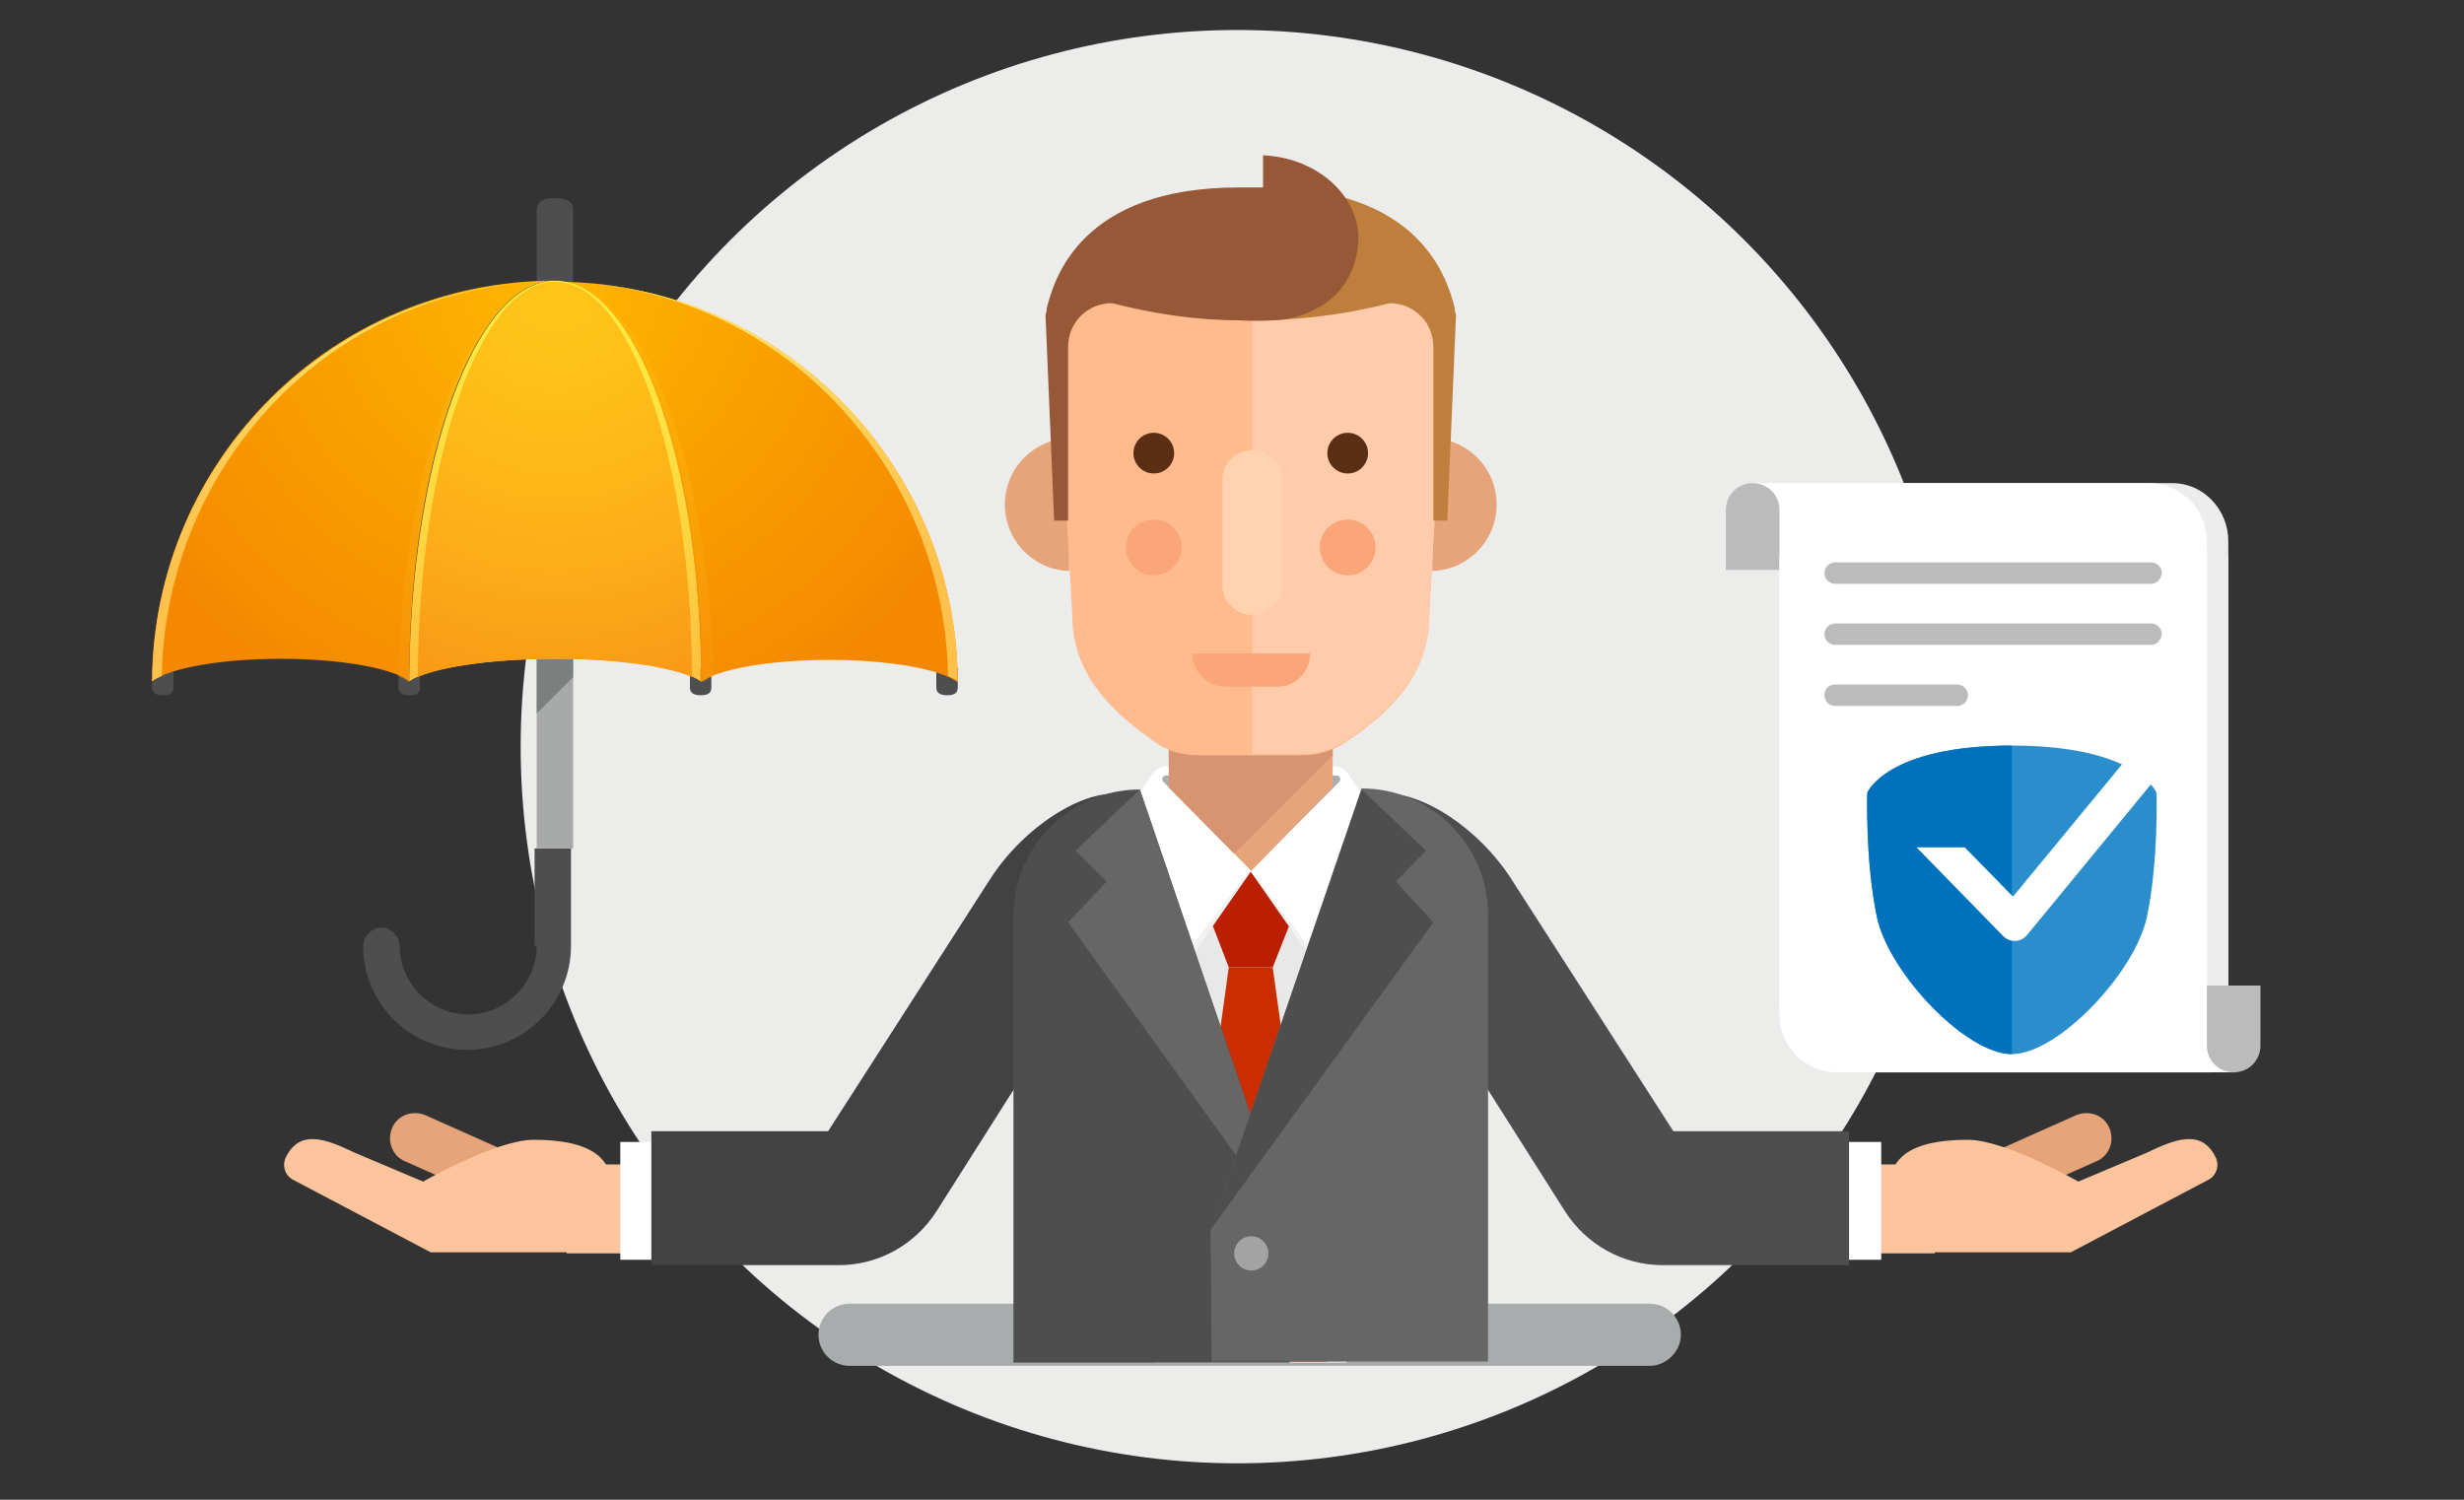 <?xml version="1.0" encoding="utf-8"?>
<!-- Generator: Adobe Illustrator 19.0.0, SVG Export Plug-In . SVG Version: 6.00 Build 0)  -->
<svg version="1.0" xmlns="http://www.w3.org/2000/svg" xmlns:xlink="http://www.w3.org/1999/xlink" x="0px" y="0px"
	 viewBox="0 0 230 140" enable-background="new 0 0 230 140" xml:space="preserve">
<rect x="0" y="0" width="230" height="140" fill="#333333" stroke="none"/>
<g id="Layer_2">
</g>
<g id="Layer_1">
</g>
<g id="Layer_6">
</g>
<g id="Layer_5">
</g>
<g id="Layer_7">
</g>
<g id="Layer_9">
</g>
<g id="Layer_8">
</g>
<g id="Layer_11">
</g>
<g id="Layer_12">
</g>
<g id="Layer_4">
</g>
<g id="Layer_10">
</g>
<g id="Layer_13">
</g>
<g id="Layer_15">
</g>
<g id="Layer_16">
</g>
<g id="Layer_17">
</g>
<g id="Layer_20">
</g>
<g id="Layer_19">
</g>
<g id="Layer_18">
</g>
<g id="Layer_21">
</g>
<g id="Layer_22">
	<g id="XMLID_171_">
		<circle id="XMLID_233_" fill="#ECECEB" cx="115.5" cy="69.7" r="66.9"/>
		<g id="XMLID_241_">
			<g id="XMLID_3093_">
				<g id="XMLID_3104_">
					<g id="XMLID_3123_">
						<path id="XMLID_3125_" fill="#4E4E4E" d="M53.5,19.6c0-0.9-0.8-1.1-1.7-1.1c-0.9,0-1.7,0.2-1.7,1.1v19.7h3.4V19.6z"/>
						<path id="XMLID_3124_" fill="#4E4E4E" d="M50.1,88.3c0,3.5-2.9,6.4-6.4,6.4s-6.4-2.9-6.4-6.4c0-0.9-0.8-1.7-1.7-1.7
							c-0.9,0-1.7,0.8-1.7,1.7c0,5.4,4.4,9.7,9.7,9.7c5.4,0,9.7-4.4,9.7-9.7v-9.1h-3.4V88.3z"/>
					</g>
					<path id="XMLID_3122_" fill="#4E4E4E" d="M14.2,62.4v1.8c0,0.5,0.4,0.7,1,0.7c0.5,0,1-0.1,1-0.7v-1.8H14.2z"/>
					<path id="XMLID_3121_" fill="#4E4E4E" d="M37.2,62.4v1.8c0,0.5,0.4,0.7,1,0.7s1-0.1,1-0.7v-1.8H37.2z"/>
					<path id="XMLID_3120_" fill="#4E4E4E" d="M64.4,62.4v1.8c0,0.5,0.4,0.7,1,0.7c0.5,0,1-0.1,1-0.7v-1.8H64.4z"/>
					<path id="XMLID_3119_" fill="#4E4E4E" d="M87.4,62.4v1.8c0,0.5,0.4,0.7,1,0.7c0.5,0,1-0.1,1-0.7v-1.8H87.4z"/>
					<rect id="XMLID_3118_" x="50.1" y="39.3" fill="#A7AAA8" width="3.4" height="39.9"/>
					<path id="XMLID_3117_" fill="#7B7F7D" d="M50.1,66.6l3.4-3.4v-3.9c-1-0.1-2.2-0.3-3.4-0.5V66.6z"/>
					<g id="XMLID_3113_">
						<radialGradient id="XMLID_2_" cx="51.115" cy="25.825" r="45.923" gradientUnits="userSpaceOnUse">
							<stop  offset="0" style="stop-color:#FFB600"/>
							<stop  offset="1" style="stop-color:#F48800"/>
						</radialGradient>
						<path id="XMLID_3116_" fill="url(#XMLID_2_)" d="M38.2,63.6c0-20.7,6.1-37.4,13.6-37.4c-20.7,0-37.5,16.7-37.6,37.4
							c1.5-1.2,6.3-2.1,12-2.1C31.9,61.5,36.7,62.4,38.2,63.6z"/>
						<radialGradient id="XMLID_3_" cx="51.115" cy="25.825" r="45.923" gradientUnits="userSpaceOnUse">
							<stop  offset="0" style="stop-color:#FFB600"/>
							<stop  offset="1" style="stop-color:#F48800"/>
						</radialGradient>
						<path id="XMLID_3115_" fill="url(#XMLID_3_)" d="M51.8,26.3c7.5,0,13.6,16.7,13.6,37.4c1.5-1.2,6.3-2.1,12-2.1
							c5.7,0,10.5,0.9,12,2.1C89.3,43,72.5,26.3,51.8,26.3z"/>
						<radialGradient id="XMLID_4_" cx="51.849" cy="26.56" r="40.046" gradientUnits="userSpaceOnUse">
							<stop  offset="0" style="stop-color:#FFED42"/>
							<stop  offset="0.276" style="stop-color:#FFE741"/>
							<stop  offset="0.648" style="stop-color:#FFD640"/>
							<stop  offset="1" style="stop-color:#FFBF3E"/>
						</radialGradient>
						<path id="XMLID_3114_" fill="url(#XMLID_4_)" d="M38.2,63.6c1.7-1.2,7.2-2.1,13.6-2.1c6.5,0,11.9,0.9,13.6,2.1
							c0-20.7-6.1-37.4-13.6-37.4C44.3,26.3,38.3,43,38.2,63.6z"/>
					</g>
					<g id="XMLID_3111_">
						
							<radialGradient id="XMLID_5_" cx="7.689" cy="26.56" r="40.046" gradientTransform="matrix(0.941 0 0 1 44.609 0)" gradientUnits="userSpaceOnUse">
							<stop  offset="0" style="stop-color:#FFC51A"/>
							<stop  offset="0.276" style="stop-color:#FEBF19"/>
							<stop  offset="0.648" style="stop-color:#FCAE18"/>
							<stop  offset="1" style="stop-color:#F99716"/>
						</radialGradient>
						<path id="XMLID_3112_" fill="url(#XMLID_5_)" d="M51.8,61.5c5.7,0,10.5,0.7,12.8,1.7c-0.1-20.5-5.8-36.9-12.8-36.9
							c-7,0-12.7,16.5-12.8,36.9C41.3,62.2,46.2,61.5,51.8,61.5z"/>
					</g>
					<g id="XMLID_3109_">
						<radialGradient id="XMLID_6_" cx="51.115" cy="25.825" r="45.923" gradientUnits="userSpaceOnUse">
							<stop  offset="0" style="stop-color:#FFF378"/>
							<stop  offset="0.997" style="stop-color:#FFC14C"/>
						</radialGradient>
						<path id="XMLID_3110_" fill="url(#XMLID_6_)" d="M88.5,63.1c0.4,0.2,0.7,0.3,0.9,0.5C89.3,43,72.5,26.3,51.8,26.3
							C71.8,26.3,88.1,42.7,88.5,63.1z"/>
					</g>
					<g id="XMLID_3107_">
						
							<radialGradient id="XMLID_7_" cx="1514.942" cy="25.825" r="45.923" gradientTransform="matrix(-1 0 0 1 1567.449 0)" gradientUnits="userSpaceOnUse">
							<stop  offset="0" style="stop-color:#FFF378"/>
							<stop  offset="0.997" style="stop-color:#FFC14C"/>
						</radialGradient>
						<path id="XMLID_3108_" fill="url(#XMLID_7_)" d="M15.1,63.1c-0.4,0.2-0.7,0.3-0.9,0.5C14.3,43,31.1,26.3,51.8,26.3
							C31.8,26.3,15.5,42.7,15.1,63.1z"/>
					</g>
					<radialGradient id="XMLID_8_" cx="44.534" cy="26.563" r="38.725" gradientUnits="userSpaceOnUse">
						<stop  offset="0" style="stop-color:#FFC51A"/>
						<stop  offset="0.276" style="stop-color:#FEBF19"/>
						<stop  offset="0.648" style="stop-color:#FCAE18"/>
						<stop  offset="1" style="stop-color:#F99716"/>
					</radialGradient>
					<path id="XMLID_3106_" opacity="0.31" fill="url(#XMLID_8_)" d="M37.2,63.1c0.4,0.2,0.7,0.4,1,0.6c0-20.7,6.1-37.4,13.6-37.4
						C44.1,26.3,37.7,42.5,37.2,63.1z"/>
					
						<radialGradient id="XMLID_9_" cx="1446.004" cy="26.563" r="38.725" gradientTransform="matrix(-1 0 0 1 1505.274 0)" gradientUnits="userSpaceOnUse">
						<stop  offset="0" style="stop-color:#FFC51A"/>
						<stop  offset="0.276" style="stop-color:#FEBF19"/>
						<stop  offset="0.648" style="stop-color:#FCAE18"/>
						<stop  offset="1" style="stop-color:#F99716"/>
					</radialGradient>
					<path id="XMLID_3105_" opacity="0.31" fill="url(#XMLID_9_)" d="M66.6,63.1c-0.4,0.2-0.7,0.4-1,0.6c0-20.7-6.1-37.4-13.6-37.4
						C59.7,26.3,66.1,42.5,66.6,63.1z"/>
				</g>
			</g>
			<path id="XMLID_3092_" fill="#A9ACAD" d="M154,127.5H79.3c-1.6,0-2.9-1.3-2.9-2.9s1.3-2.9,2.9-2.9H154c1.6,0,2.9,1.3,2.9,2.9
				S155.5,127.5,154,127.5z"/>
			<g id="XMLID_270_">
				<path id="XMLID_3091_" fill="#ECECEC" d="M202.8,45.1h-36.1l2.6,4.6v43.7H208V53.2v-2.7C208,47.6,205.7,45.1,202.8,45.1z"/>
				<path id="XMLID_3090_" fill="#ECECEC" d="M208.7,96.7l-0.7-1.2V51.8h-38.8v42.9c0,3,2.4,5.4,5.3,5.4h31.9
					C207,98.9,207.8,97.7,208.7,96.7z"/>
				<g id="XMLID_3087_">
					<path id="XMLID_3089_" fill="#FFFFFF" d="M200.6,45.1h-37.2l2.7,4.6v43.7H206V53.2v-2.7C206,47.6,203.6,45.1,200.6,45.1z"/>
					<path id="XMLID_3088_" fill="#BBBBBB" d="M166.1,53.2v-5.6c0-1.4-1.1-2.5-2.5-2.5s-2.5,1.1-2.5,2.5v5.6H166.1z"/>
				</g>
				<g id="XMLID_3084_">
					<path id="XMLID_3086_" fill="#FFFFFF" d="M171.5,100.1h37.2l-2.7-4.6V51.8h-39.9V92v2.7C166.1,97.7,168.5,100.1,171.5,100.1z"
						/>
					<path id="XMLID_3085_" fill="#BBBBBB" d="M206,92v5.6c0,1.4,1.1,2.5,2.5,2.5c1.4,0,2.5-1.1,2.5-2.5V92H206z"/>
				</g>
				<g id="XMLID_3069_">
					<g id="XMLID_3077_">
						<g id="XMLID_3079_">
							<path id="XMLID_3083_" fill="#E6A47B" d="M185.2,110.5c-0.5-1.2,0-2.6,1.2-3.1l7.4-3.3c1.2-0.5,2.6,0,3.1,1.2
								c0.5,1.2,0,2.6-1.2,3.1l-7.4,3.3C187.1,112.2,185.7,111.6,185.2,110.5z"/>
							<rect id="XMLID_3082_" x="172" y="108.7" fill="#FBC49D" width="8.6" height="8.3"/>
							<path id="XMLID_3081_" fill="#FBC49D" d="M206.2,110.1c0.7-0.4,1-1.3,0.6-2.1c-1.3-2.6-3.7-1.7-6.4-0.4l-6.4,2.7
								c0,0-6.8-3.9-10.3-3.9c-6.9,0-7.3,2.8-7.5,5c-0.2,0.9,0,5.5,0,5.5c8.1,0,17.1,0,17.1,0L206.2,110.1z"/>
							<rect id="XMLID_3080_" x="172.1" y="106.6" fill="#FFFFFF" width="3.5" height="11"/>
						</g>
						<path id="XMLID_3078_" fill="#4E4E4E" d="M156.2,105.6l-15.1-23.5c-3.7-5.8-10.7-9.5-13.5-7.4c-2.7,2.1-0.4,9.2,1.7,11.9
							l16.8,26.5c2,3.1,5.4,5,9.1,5h17.4l0-12.5L156.2,105.6z"/>
					</g>
					<g id="XMLID_3070_">
						<g id="XMLID_3072_">
							<path id="XMLID_3076_" fill="#E6A47B" d="M48.3,110.5c0.5-1.2,0-2.6-1.2-3.1l-7.4-3.3c-1.2-0.5-2.6,0-3.1,1.2
								c-0.5,1.2,0,2.6,1.2,3.1l7.4,3.3C46.4,112.2,47.8,111.6,48.3,110.5z"/>
							<rect id="XMLID_3075_" x="52.9" y="108.7" fill="#FBC49D" width="8.6" height="8.3"/>
							<path id="XMLID_3074_" fill="#FBC49D" d="M27.3,110.1c-0.7-0.4-1-1.3-0.6-2.1c1.3-2.6,3.7-1.7,6.4-0.4l6.4,2.7
								c0,0,6.8-3.9,10.3-3.9c6.9,0,7.3,2.8,7.5,5c0.2,0.9,0,5.5,0,5.5c-8.1,0-17.1,0-17.1,0L27.3,110.1z"/>
							<rect id="XMLID_3073_" x="57.9" y="106.6" fill="#FFFFFF" width="3.5" height="11"/>
						</g>
						<path id="XMLID_3071_" fill="#424242" d="M77.3,105.6l15.1-23.5c3.7-5.8,10.7-9.5,13.5-7.4c2.7,2.1,0.4,9.2-1.7,11.9
							l-16.8,26.5c-2,3.1-5.4,5-9.1,5H60.8l0-12.5L77.3,105.6z"/>
					</g>
				</g>
				<g id="XMLID_3065_">
					<path id="XMLID_3068_" fill="#BBBBBB" d="M200.8,54.5h-29.5c-0.5,0-1-0.4-1-1c0-0.5,0.4-1,1-1h29.5c0.5,0,1,0.4,1,1
						C201.7,54.1,201.3,54.5,200.8,54.5z"/>
					<path id="XMLID_3067_" fill="#BBBBBB" d="M200.8,60.2h-29.5c-0.5,0-1-0.4-1-1c0-0.5,0.4-1,1-1h29.5c0.5,0,1,0.4,1,1
						C201.7,59.8,201.3,60.2,200.8,60.2z"/>
					<path id="XMLID_3066_" fill="#BBBBBB" d="M182.7,65.9h-11.4c-0.5,0-1-0.4-1-1s0.4-1,1-1h11.4c0.5,0,1,0.4,1,1
						S183.2,65.9,182.7,65.9z"/>
				</g>
				<g id="XMLID_272_">
					<g id="XMLID_273_">
						<g id="XMLID_275_">
							<rect id="XMLID_3064_" x="107.8" y="78.1" fill="#E8E8E8" width="17.9" height="49.1"/>
							<g id="XMLID_398_">
								<g id="XMLID_399_">
									<g id="XMLID_473_">
										<polygon id="XMLID_2978_" fill="#CA2E00" points="123.9,127.1 118.8,90.3 114.7,90.3 109.6,127.1 										"/>
										<polygon id="XMLID_2859_" fill="#B91F00" points="122.4,81.2 111.2,81.2 114.7,90.3 118.8,90.3 										"/>
									</g>
									<g id="XMLID_464_">
										<polygon id="XMLID_465_" fill="#F2F2F2" points="111.5,88.9 102.8,77.6 104.2,77.1 108.2,71.6 116.8,81.3 										"/>
									</g>
									<g id="XMLID_462_">
										<polygon id="XMLID_463_" fill="#F2F2F2" points="122,88.9 130.7,77.6 129.3,77.1 125.3,71.6 116.7,81.3 										"/>
									</g>
									<path id="XMLID_461_" fill="#FFFFFF" d="M122,88.1l7.3-10.9l-3.5-5c-0.3-0.4-0.8-0.7-1.4-0.7H109c-0.5,0-1,0.2-1.4,0.7
										l-3.5,5l7.3,10.9l5.2-6.8h0.1L122,88.1z"/>
									<g id="XMLID_400_">
										<path id="XMLID_460_" fill="#ADADAD" d="M124.8,72.4h-16c-0.3,0-0.4,0.4-0.2,0.6l8.2,8.2L125,73
											C125.2,72.8,125.1,72.4,124.8,72.4z"/>
									</g>
								</g>
							</g>
							<g id="XMLID_395_">
								<g id="XMLID_396_">
									<polygon id="XMLID_397_" fill="#E6A47B" points="124.4,73.5 116.8,81.3 109.1,73.5 109.1,65.8 124.4,65.8 									"/>
								</g>
							</g>
							<g id="XMLID_393_">
								<path id="XMLID_394_" fill="#4E4E4E" d="M120.4,127.1v-12.3l-14-41.1c-6.5,0-11.8,5.3-11.8,11.8v41.7H120.4z"/>
							</g>
							<g id="XMLID_391_">
								<path id="XMLID_392_" fill="#666666" d="M138.9,127.1V85.4c0-6.5-5.3-11.8-11.8-11.8L113,114.8l0.1,12.3H138.9z"/>
							</g>
							<g id="XMLID_279_">
								<polygon id="XMLID_390_" fill="#666666" points="120.4,114.8 106.4,73.7 100.4,79.4 103.3,82.3 99.7,86.1 								"/>
								<g id="XMLID_388_">
									<polygon id="XMLID_389_" fill="#4E4E4E" points="113,114.8 127.1,73.7 133.1,79.4 130.3,82.3 133.8,86.1 									"/>
								</g>
							</g>
							<g id="XMLID_277_">
								<circle id="XMLID_278_" fill="#A3A3A3" cx="116.8" cy="117" r="1.6"/>
							</g>
						</g>
					</g>
				</g>
			</g>
			<polygon id="XMLID_268_" fill="#D79471" points="124.4,70.5 124.4,68.7 118.2,65.8 109.1,65.8 109.1,73.5 115.2,79.7 			"/>
			<g id="XMLID_264_">
				<path id="XMLID_267_" fill="#E6A47B" d="M99.8,40.9c-3.3,0.1-6,2.8-6,6.2c0,3.4,2.7,6.1,6,6.2V40.9z"/>
				<path id="XMLID_265_" fill="#E6A47B" d="M133.7,40.9c3.3,0.1,6,2.8,6,6.2c0,3.4-2.7,6.1-6,6.2V40.9z"/>
			</g>
			<path id="XMLID_262_" fill="#FFBB8E" d="M98.4,27.7l1.7,29.9c0,6,4.8,9.6,7.6,11.6c1.2,0.9,2.7,1.3,4.1,1.3h9.8
				c1.4,0,2.8-0.4,4-1.2c2.9-2,7.8-5.5,7.8-11.7l1.7-29.9H98.4z"/>
			<path id="XMLID_260_" fill="#FFCBAB" d="M135.1,27.7H118c-0.7,0.6-1.1,1-1.1,1v41.7h4.7c1.4,0,2.8-0.4,4-1.2
				c2.9-2,7.8-5.5,7.8-11.7L135.1,27.7z"/>
			<g id="XMLID_251_">
				<g id="XMLID_255_">
					<circle id="XMLID_259_" fill="#5C2F15" cx="107.7" cy="42.3" r="1.9"/>
					<circle id="XMLID_258_" fill="#FAA67A" cx="107.7" cy="51.1" r="2.6"/>
				</g>
				<g id="XMLID_252_">
					<circle id="XMLID_254_" fill="#5C2F15" cx="125.8" cy="42.3" r="1.9"/>
					<circle id="XMLID_253_" fill="#FAA67A" cx="125.8" cy="51.1" r="2.6"/>
				</g>
			</g>
			<path id="XMLID_250_" fill="#FFD3AF" d="M116.9,57.4c-1.5,0-2.8-1.2-2.8-2.8v-9.8c0-1.5,1.2-2.8,2.8-2.8c1.5,0,2.8,1.2,2.8,2.8
				v9.8C119.7,56.1,118.4,57.4,116.9,57.4z"/>
			<path id="XMLID_249_" fill="#BE7F3C" d="M117.9,17.5c14.7,0,17.2,8.5,17.9,11.3c0,0.1,0,0.1,0,0.2c0,0.1,0.1,0.2,0.1,0.4
				c0,0.1,0,0.2,0,0.2l-0.8,19c-0.3,0-0.7,0-1.3,0V32.4c0-2.3-1.8-4.1-4.1-4.1c-4.6,1.2-9.4,1.7-14.1,1.6v-8.5c0,0,0,0,0-0.1h2.2
				V17.5z"/>
			<path id="XMLID_248_" fill="#975837" d="M118.3,17.5h-2.7c-14.7,0-17.2,8.5-17.9,11.3c0,0.1,0,0.1,0,0.2c0,0.1-0.1,0.2-0.1,0.4
				c0,0.1,0,0.2,0,0.2l0.8,19c0.3,0,0.7,0,1.3,0V32.4c0-2.3,1.8-4.1,4.1-4.1c3.9,1,7.9,1.6,11.9,1.6c0,0,1.3,0.1,3.2,0
				C128.2,29.5,127.7,17.5,118.3,17.5z"/>
			<path id="XMLID_246_" fill="#FAA67A" d="M122.3,61h-11c0,1.7,1.4,3.1,3.1,3.1h4.7C120.8,64.2,122.3,62.8,122.3,61z"/>
			<path id="XMLID_243_" fill="#975837" d="M117.9,14.5v15.4c6.1,0,8.9-3.7,8.9-7.8C126.7,18.1,122.8,14.7,117.9,14.5z"/>
		</g>
		<g id="XMLID_228_">
			<path id="XMLID_232_" fill="#2A8ECC" d="M201.3,74c0,0-1.8-4.4-13.5-4.4c-11.7,0-13.5,4.4-13.5,4.4s-0.2,6.4,0.9,11.6
				c1.1,5.2,8.3,12.8,12.6,12.8c4.3,0,11.5-7.6,12.6-12.8C201.5,80.4,201.3,74,201.3,74z"/>
			<g id="XMLID_230_">
				<path id="XMLID_231_" fill="#0071BC" d="M187.8,69.6c-11.7,0-13.5,4.4-13.5,4.4s-0.2,6.4,0.9,11.6c1.1,5.2,8.3,12.8,12.6,12.8
					C187.8,98.4,187.8,69.6,187.8,69.6z"/>
			</g>
			<path id="XMLID_229_" fill="#FFFFFF" d="M200.1,68.9l-12.2,14.8l-4.5-4.6h-4.5l8.1,8.3c0.6,0.6,1.6,0.6,2.2-0.1L202.6,71
				L200.1,68.9z"/>
		</g>
	</g>
</g>
<g id="Layer_14" display="none">
	<circle id="XMLID_2871_" display="inline" fill="none" stroke="#424242" stroke-miterlimit="10" cx="172" cy="88" r="100"/>
</g>
</svg>
